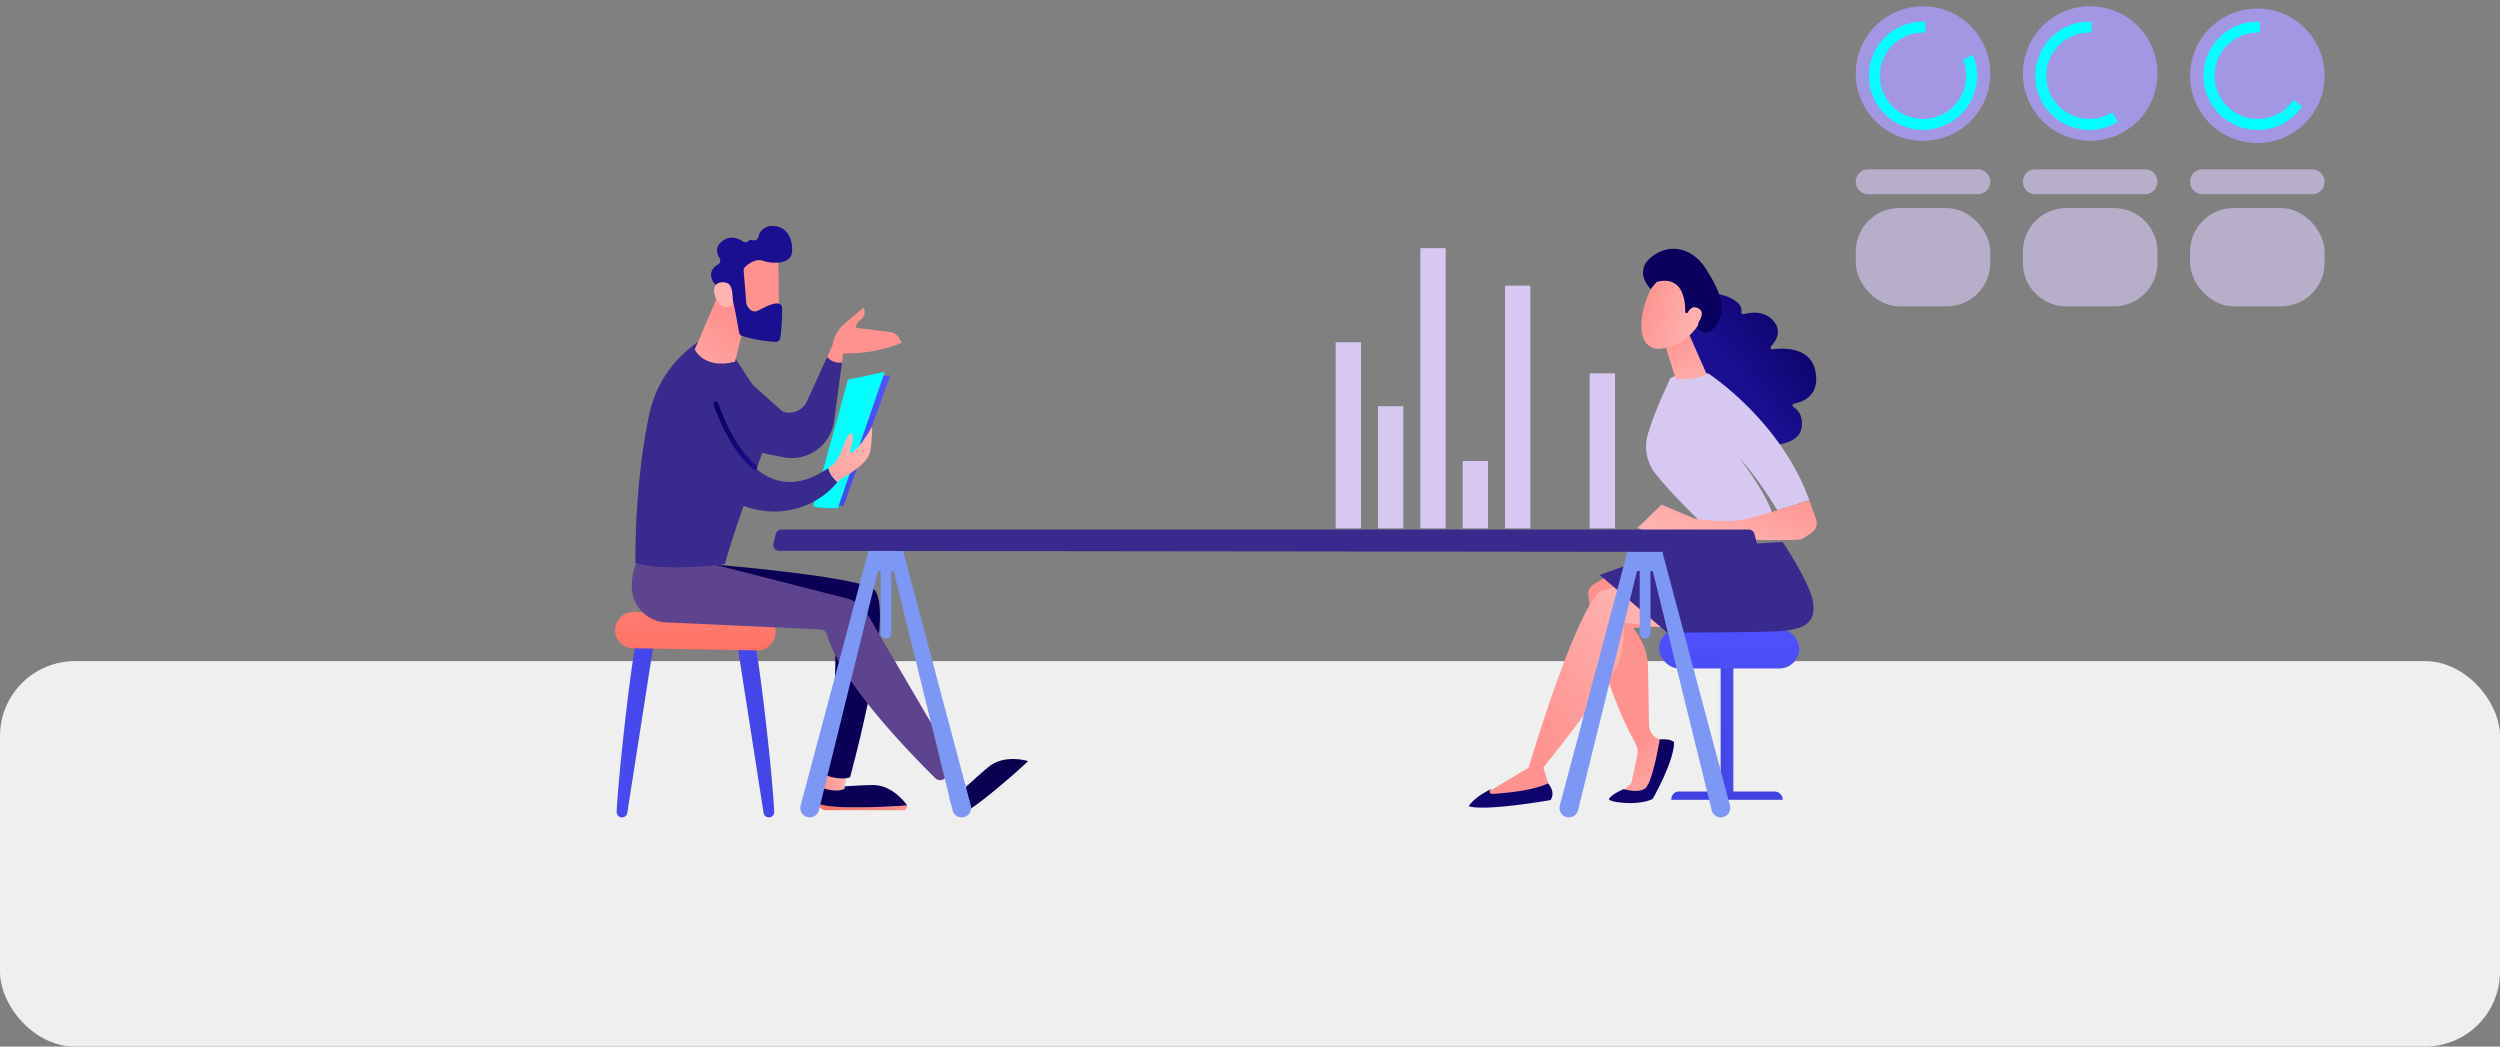 <svg xmlns="http://www.w3.org/2000/svg" xmlns:xlink="http://www.w3.org/1999/xlink" width="934" height="391" viewBox="0 0 934 391">
  <rect x="0" y="0" width="934" height="391" fill="#808080" stroke="none"/>
  <defs>
    <linearGradient id="linear-gradient" x1="-0.281" y1="0.954" x2="1.881" y2="-0.303" gradientUnits="objectBoundingBox">
      <stop offset="0" stop-color="#4042e2"/>
      <stop offset="1" stop-color="#4f52ff"/>
    </linearGradient>
    <linearGradient id="linear-gradient-2" x1="0.507" y1="0.068" x2="0.761" y2="-21.397" xlink:href="#linear-gradient"/>
    <linearGradient id="linear-gradient-3" x1="0.34" y1="4.039" x2="0.537" y2="-0.315" xlink:href="#linear-gradient"/>
    <linearGradient id="linear-gradient-4" x1="0.712" y1="0.715" x2="0.854" y2="1.061" gradientUnits="objectBoundingBox">
      <stop offset="0" stop-color="#ff928e"/>
      <stop offset="1" stop-color="#feb3b1"/>
    </linearGradient>
    <linearGradient id="linear-gradient-5" x1="0.532" y1="0.006" x2="0.327" y2="3.202" gradientUnits="objectBoundingBox">
      <stop offset="0" stop-color="#09005d"/>
      <stop offset="1" stop-color="#1a0f91"/>
    </linearGradient>
    <linearGradient id="linear-gradient-6" x1="0.258" y1="0.704" x2="0.871" y2="0.217" xlink:href="#linear-gradient-4"/>
    <linearGradient id="linear-gradient-7" x1="0.554" y1="-2.158" x2="0.395" y2="6.275" xlink:href="#linear-gradient-5"/>
    <linearGradient id="linear-gradient-8" x1="0.958" y1="0.108" x2="0.417" y2="0.574" xlink:href="#linear-gradient-5"/>
    <linearGradient id="linear-gradient-9" x1="0.268" y1="-0.098" x2="0.725" y2="1.234" xlink:href="#linear-gradient-4"/>
    <linearGradient id="linear-gradient-10" x1="-0.006" y1="0.333" x2="0.924" y2="0.733" xlink:href="#linear-gradient-4"/>
    <linearGradient id="linear-gradient-11" x1="-5.238" y1="3.084" x2="-6.169" y2="3.939" xlink:href="#linear-gradient-5"/>
    <linearGradient id="linear-gradient-12" x1="-2.645" y1="-0.595" x2="0.947" y2="0.669" xlink:href="#linear-gradient-4"/>
    <linearGradient id="linear-gradient-13" x1="1.121" y1="0.08" x2="0.233" y2="0.773" xlink:href="#linear-gradient-4"/>
    <linearGradient id="linear-gradient-14" x1="1.73" y1="-0.13" x2="-1.657" y2="1.467" xlink:href="#linear-gradient"/>
    <linearGradient id="linear-gradient-15" x1="1.289" y1="0.127" x2="-2.098" y2="1.724" xlink:href="#linear-gradient"/>
    <linearGradient id="linear-gradient-16" x1="0.484" y1="1.179" x2="0.561" y2="-2.195" gradientUnits="objectBoundingBox">
      <stop offset="0" stop-color="#fe7062"/>
      <stop offset="1" stop-color="#ff928e"/>
    </linearGradient>
    <linearGradient id="linear-gradient-17" x1="-12.616" y1="3.8" x2="-12.955" y2="5.153" xlink:href="#linear-gradient-4"/>
    <linearGradient id="linear-gradient-18" x1="0" y1="0.5" x2="1" y2="0.5" xlink:href="#linear-gradient-16"/>
    <linearGradient id="linear-gradient-19" x1="0.772" y1="-6.693" x2="0.499" y2="0.843" gradientUnits="objectBoundingBox">
      <stop offset="0" stop-color="#020039"/>
      <stop offset="1" stop-color="#090056"/>
    </linearGradient>
    <linearGradient id="linear-gradient-20" x1="0" y1="0.5" x2="1" y2="0.5" xlink:href="#linear-gradient-4"/>
    <linearGradient id="linear-gradient-22" x1="0.734" y1="-1.867" x2="0.424" y2="1.1" xlink:href="#linear-gradient-19"/>
    <linearGradient id="linear-gradient-23" x1="0.5" y1="-1.229" x2="0.5" y2="-0.49" xlink:href="#linear-gradient-19"/>
    <linearGradient id="linear-gradient-25" x1="0.635" y1="0.392" x2="0.098" y2="1.51" xlink:href="#linear-gradient-4"/>
    <linearGradient id="linear-gradient-26" x1="0" y1="0.5" x2="1" y2="0.5" xlink:href="#linear-gradient"/>
    <linearGradient id="linear-gradient-27" x1="-14.014" y1="19.466" x2="-15.601" y2="20.839" xlink:href="#linear-gradient-4"/>
    <linearGradient id="linear-gradient-28" x1="-8.403" y1="12.267" x2="-7.323" y2="12.267" xlink:href="#linear-gradient-5"/>
    <linearGradient id="linear-gradient-29" x1="-39.46" y1="57.032" x2="-36.306" y2="54.607" xlink:href="#linear-gradient-4"/>
    <linearGradient id="linear-gradient-30" x1="0" y1="0.5" x2="1" y2="0.5" xlink:href="#linear-gradient-5"/>
    <linearGradient id="linear-gradient-32" x1="-1.218" y1="1.584" x2="0.954" y2="0.207" xlink:href="#linear-gradient-4"/>
  </defs>
  <g id="Grupo_56217" data-name="Grupo 56217" transform="translate(-320 -2602)">
    <rect id="Rectángulo_5316" data-name="Rectángulo 5316" width="934" height="144" rx="28" transform="translate(320 2849)" fill="#efefef"/>
    <g id="Grupo_55492" data-name="Grupo 55492" transform="translate(-33.074 2313.053)">
      <g id="Grupo_55460" data-name="Grupo 55460" transform="translate(1044.031 288.947)">
        <circle id="Elipse_1390" data-name="Elipse 1390" cx="25.128" cy="25.128" r="25.128" transform="translate(0 50.012) rotate(-84.345)" fill="#a397e3"/>
        <circle id="Elipse_1391" data-name="Elipse 1391" cx="25.128" cy="25.128" r="25.128" transform="matrix(0.081, -0.997, 0.997, 0.081, 62.845, 50.484)" fill="#a397e3"/>
        <circle id="Elipse_1392" data-name="Elipse 1392" cx="25.128" cy="25.128" r="25.128" transform="matrix(0.125, -0.992, 0.992, 0.125, 124.316, 50.1)" fill="#a397e3"/>
        <g id="Grupo_55458" data-name="Grupo 55458" transform="translate(7.253 8.075)">
          <path id="Trazado_101374" data-name="Trazado 101374" d="M1980.086,454.136a16.142,16.142,0,1,1-14.931-10.007q.409,0,.814.021v-4.092c-.271-.011-.542-.018-.814-.018a20.217,20.217,0,1,0,18.684,12.466Z" transform="translate(-1944.926 -440.04)" fill="aqua"/>
          <path id="Trazado_101375" data-name="Trazado 101375" d="M2190.67,473.925a16.14,16.14,0,1,1-8.6-29.8q.409,0,.814.021v-4.092c-.27-.011-.542-.018-.814-.018a20.229,20.229,0,1,0,10.628,37.443Z" transform="translate(-2099.664 -440.04)" fill="aqua"/>
          <path id="Trazado_101376" data-name="Trazado 101376" d="M2414.667,469.344a16.141,16.141,0,1,1-13.348-25.215q.409,0,.814.021v-4.092c-.27-.011-.542-.018-.814-.018a20.229,20.229,0,1,0,16.661,31.7Z" transform="translate(-2256.066 -440.04)" fill="aqua"/>
        </g>
        <g id="Grupo_55459" data-name="Grupo 55459" transform="translate(2.354 63.255)" opacity="0.64">
          <path id="Trazado_101377" data-name="Trazado 101377" d="M1973.437,632.542h-40.949a4.654,4.654,0,1,0,0,9.308h40.949a4.654,4.654,0,0,0,0-9.308Z" transform="translate(-1927.834 -632.542)" fill="#d7c8f2"/>
          <path id="Trazado_101378" data-name="Trazado 101378" d="M2191.309,632.542H2150.36a4.654,4.654,0,0,0,0,9.308h40.949a4.654,4.654,0,1,0,0-9.308Z" transform="translate(-2083.254 -632.542)" fill="#d7c8f2"/>
          <path id="Trazado_101379" data-name="Trazado 101379" d="M2368.23,641.85h40.949a4.654,4.654,0,1,0,0-9.308H2368.23a4.654,4.654,0,1,0,0,9.308Z" transform="translate(-2238.673 -632.542)" fill="#d7c8f2"/>
          <rect id="Rectángulo_5294" data-name="Rectángulo 5294" width="50.257" height="36.714" rx="16.236" transform="translate(0 14.479)" fill="#d7c8f2"/>
          <path id="Rectángulo_5295" data-name="Rectángulo 5295" d="M16.236,0H34.021A16.235,16.235,0,0,1,50.257,16.235v4.243A16.236,16.236,0,0,1,34.021,36.714H16.236A16.236,16.236,0,0,1,0,20.478V16.236A16.236,16.236,0,0,1,16.236,0Z" transform="translate(62.452 14.479)" fill="#d7c8f2"/>
          <rect id="Rectángulo_5296" data-name="Rectángulo 5296" width="50.257" height="36.714" rx="16.236" transform="translate(124.903 14.479)" fill="#d7c8f2"/>
        </g>
      </g>
      <g id="Grupo_55466" data-name="Grupo 55466" transform="translate(852.074 381.661)">
        <rect id="Rectángulo_5297" data-name="Rectángulo 5297" width="9.467" height="69.523" transform="translate(0 35.158)" fill="#d7c8f2"/>
        <rect id="Rectángulo_5298" data-name="Rectángulo 5298" width="9.467" height="45.629" transform="translate(15.818 59.052)" fill="#d7c8f2"/>
        <rect id="Rectángulo_5299" data-name="Rectángulo 5299" width="9.467" height="104.682" transform="translate(31.636 0)" fill="#d7c8f2"/>
        <rect id="Rectángulo_5300" data-name="Rectángulo 5300" width="9.467" height="25.149" transform="translate(47.454 79.533)" fill="#d7c8f2"/>
        <rect id="Rectángulo_5301" data-name="Rectángulo 5301" width="9.467" height="90.686" transform="translate(63.271 13.995)" fill="#d7c8f2"/>
        <rect id="Rectángulo_5303" data-name="Rectángulo 5303" width="9.467" height="57.918" transform="translate(94.907 46.764)" fill="#d7c8f2"/>
      </g>
      <g id="Grupo_55490" data-name="Grupo 55490" transform="translate(582.88 211.893)">
        <g id="Grupo_55471" data-name="Grupo 55471" transform="translate(390.059 311.954)">
          <rect id="Rectángulo_5308" data-name="Rectángulo 5308" width="4.752" height="51.392" transform="translate(22.968 11.515)" fill="url(#linear-gradient)"/>
          <path id="Rectángulo_5309" data-name="Rectángulo 5309" d="M2.87,0H38.529a3.093,3.093,0,0,1,3.093,3.093v0a0,0,0,0,1,0,0H0a0,0,0,0,1,0,0V2.87A2.87,2.87,0,0,1,2.87,0Z" transform="translate(4.533 60.805)" fill="url(#linear-gradient-2)"/>
          <rect id="Rectángulo_5310" data-name="Rectángulo 5310" width="52.332" height="14.842" rx="7.421" fill="url(#linear-gradient-3)"/>
        </g>
        <g id="Grupo_55475" data-name="Grupo 55475" transform="translate(318.945 169.99)">
          <g id="Grupo_55472" data-name="Grupo 55472" transform="translate(0 109.561)">
            <path id="Trazado_101430" data-name="Trazado 101430" d="M2075.554,1326.411a41.359,41.359,0,0,0-15,6.4,3.958,3.958,0,0,0-1.747,3.782c.951,7.53,4.86,31.9,17.749,55.71a6,6,0,0,1,.575,4.112l-2.239,10.421-4.153,3.894h10.7l7.123-19.274-3.046-.963a5.762,5.762,0,0,1-4.024-5.395l-.357-20.676a23.524,23.524,0,0,0-5.648-15.567l17.083-.831Z" transform="translate(-2014.18 -1316.759)" fill="url(#linear-gradient-4)"/>
            <path id="Trazado_101431" data-name="Trazado 101431" d="M2085.793,1571.979c-.974,1.275,10.485,2.957,16.274.169,0,0,8.025-13.963,8.025-21.152,0,0-.637-1.466-5.349-1.133,0,0-2.695,16.533-5.54,18.385s-7.96.187-7.96.187S2087.23,1570.1,2085.793,1571.979Z" transform="translate(-2033.411 -1476.124)" fill="url(#linear-gradient-5)"/>
            <path id="Trazado_101432" data-name="Trazado 101432" d="M1991.667,1355.768c-.091-.157-18.393-2.2-18.393-2.2a42.306,42.306,0,0,1-1.273,13.225c-1.872,7.66-28.743,40.849-28.743,40.849l2.818,8.932a45.32,45.32,0,0,1-25.713,1.547l17.461-10.479s16.341-55.689,26.351-65.623l18.345-6.347Z" transform="translate(-1915.443 -1323.364)" fill="url(#linear-gradient-6)"/>
            <path id="Trazado_101433" data-name="Trazado 101433" d="M2142.2,1292.739s10.544,15.684,11.409,22.838-2.888,10.061-13.952,10.54-40.6.472-40.6.472l-25.208-21.544s18.371-6.555,23.147-8.409S2142.2,1292.739,2142.2,1292.739Z" transform="translate(-2024.935 -1292.739)" fill="#392a8d"/>
            <path id="Trazado_101434" data-name="Trazado 101434" d="M1932.765,1607.416s3.033,2.938.984,6.207c0,0-24.029,4.259-30.553,2.327,0,0,1.355-3.092,8.7-6.612l-.542.416a.878.878,0,0,0,.58,1.574C1916.776,1611.053,1926.794,1610.166,1932.765,1607.416Z" transform="translate(-1903.196 -1517.216)" fill="url(#linear-gradient-7)"/>
          </g>
          <g id="Grupo_55474" data-name="Grupo 55474" transform="translate(63.001)">
            <path id="Trazado_101435" data-name="Trazado 101435" d="M2195.788,968.682c1.593.5,7.337,2.558,6.6,6.252a.675.675,0,0,0,.846.775c2.475-.666,7.942-1.506,11.33,2.741,2.992,3.749.756,7.287-1.067,9.229a.68.68,0,0,0,.568,1.15c4.55-.574,14.436-.712,16.053,8.549,1.508,8.636-4.5,11.071-8.068,11.758a.676.676,0,0,0-.226,1.238c1.779,1.128,3.839,3.46,3.007,8.061-1.305,7.211-15.444,6.621-17.1,6.527a.667.667,0,0,1-.295-.088l-22.646-12.916a.683.683,0,0,1-.334-.475l-4.572-26.4a.681.681,0,0,1,.18-.588l11.344-16.3C2188.82,966.775,2195.542,968.605,2195.788,968.682Z" transform="translate(-2163.566 -951.276)" fill="url(#linear-gradient-8)"/>
            <path id="Trazado_101436" data-name="Trazado 101436" d="M2156.028,1129.885s-12.279-11.692-18.323-19.436a16.431,16.431,0,0,1-2.782-14.788c2.76-9.3,7.664-18.926,8.111-20.425.686-2.3,14.454-2.2,14.454-2.2s27.093,17.583,37.738,47.368l-11.955,3.722s-7.074-11.868-14.063-19.413c0,0,12.094,15.977,12.52,22.518Z" transform="translate(-2131.013 -1026.45)" fill="#d7c8f2"/>
            <path id="Trazado_101437" data-name="Trazado 101437" d="M2159.11,1024.286c.144.478,3.737,12.391,4.018,12.638s7.881.656,11.458-1.789l-6.827-15.527Z" transform="translate(-2148.754 -988.338)" fill="url(#linear-gradient-9)"/>
            <g id="Grupo_55473" data-name="Grupo 55473" transform="translate(1.46)">
              <path id="Trazado_101438" data-name="Trazado 101438" d="M2135.844,941.9s-5.544,4.343-7.346,14.545,2.51,13.517,6.659,13.007,10.1-2.218,14.828-9.776S2143.132,936.557,2135.844,941.9Z" transform="translate(-2128.076 -932.124)" fill="url(#linear-gradient-10)"/>
              <path id="Trazado_101439" data-name="Trazado 101439" d="M2145.958,934.392s1.132-14.518-10.646-11.49l-2.238,2.68s-6.3-6.171-.18-11.591,15.173-4.771,20.764,3.934,7.834,14.94,4.067,20.853-7.231,1.307-7.231,1.307,1.569-5-.159-6.979-3.54,1.466-3.54,1.466Z" transform="translate(-2129.607 -910.519)" fill="url(#linear-gradient-11)"/>
              <path id="Trazado_101440" data-name="Trazado 101440" d="M2186.1,992.7s.538-7.466,4.461-5.616-.88,7-2.827,8.775Z" transform="translate(-2169.471 -964.926)" fill="url(#linear-gradient-12)"/>
            </g>
            <path id="Trazado_101441" data-name="Trazado 101441" d="M2122.983,1248.638l9.021-8.7,12.48,5.272s12.423,1.925,19.533,0l7.11-1.925,16.067-5,2.523,7.132a4.294,4.294,0,0,1-1.569,4.933,28.354,28.354,0,0,1-4.058,2.528c-2.116.926-52.159-.64-52.159-.64Z" transform="translate(-2122.983 -1144.335)" fill="url(#linear-gradient-13)"/>
          </g>
        </g>
        <g id="Grupo_55476" data-name="Grupo 55476" transform="translate(0 305.672)">
          <path id="Trazado_101442" data-name="Trazado 101442" d="M800.133,1418.935c-1.364,2.019-6.787,47.731-7.636,64.614a2,2,0,0,0,2,2.094h0a2,2,0,0,0,1.977-1.692l9.919-63.561Z" transform="translate(-791.925 -1408.883)" fill="url(#linear-gradient-14)"/>
          <path id="Trazado_101443" data-name="Trazado 101443" d="M955.669,1418.935c1.364,2.019,6.787,47.731,7.636,64.614a2,2,0,0,1-2,2.094h0a2,2,0,0,1-1.977-1.692l-9.919-63.561Z" transform="translate(-903.862 -1408.883)" fill="url(#linear-gradient-15)"/>
          <path id="Trazado_101444" data-name="Trazado 101444" d="M790.513,1390.353l0,.5a6.8,6.8,0,0,0,6.925,6.594l45.846.78a6.854,6.854,0,0,0,7.176-6.221l.024-.456a6.77,6.77,0,0,0-6.91-6.856l-45.865-.822A6.829,6.829,0,0,0,790.513,1390.353Z" transform="translate(-790.508 -1383.869)" fill="url(#linear-gradient-16)"/>
        </g>
        <g id="Grupo_55481" data-name="Grupo 55481" transform="translate(6.229 161.495)">
          <g id="Grupo_55477" data-name="Grupo 55477" transform="translate(40.506 30.482)">
            <path id="Trazado_101445" data-name="Trazado 101445" d="M1094.784,1000.326l-1.194-1.943a4.319,4.319,0,0,0-3.148-2.024l-12.712-1.576s-.563-1.427,1.772-3.117.956-4.442.956-4.442-3.124,2.562-7.644,6.511a12.592,12.592,0,0,0-3.934,7.484l-2.035,4.461a5.906,5.906,0,0,0,5.56,2.06l.463-3.414A54.37,54.37,0,0,0,1094.784,1000.326Z" transform="translate(-1034.369 -987.224)" fill="url(#linear-gradient-17)"/>
            <path id="Trazado_101446" data-name="Trazado 101446" d="M986.025,1051.608l-7.551,16.554a7.246,7.246,0,0,1-9.105,3.789L953.892,1058.2l-.343,27.616,16.13,3.23a15.954,15.954,0,0,0,18.943-13.5l2.963-21.872A5.906,5.906,0,0,1,986.025,1051.608Z" transform="translate(-953.549 -1033.153)" fill="#392a8d"/>
          </g>
          <g id="Grupo_55478" data-name="Grupo 55478" transform="translate(69.515 208.855)">
            <path id="Trazado_101447" data-name="Trazado 101447" d="M1068.407,1635.231c-8.15,0-11.756-.7-13.368-1.337a3.092,3.092,0,0,0,3.011,2.4h28.832a1.4,1.4,0,0,0,1.351-1.771C1084.947,1634.783,1077.967,1635.231,1068.407,1635.231Z" transform="translate(-1054.956 -1626.903)" fill="url(#linear-gradient-18)"/>
            <path id="Trazado_101448" data-name="Trazado 101448" d="M1088.028,1617.121a1.364,1.364,0,0,0-.236-.491c-2.2-2.8-6.608-7.207-12.609-7.123-8.791.124-11.857,1.078-18.688.053l-1.612,5.343a3.063,3.063,0,0,0-.049,1.594c1.612.638,5.218,1.337,13.368,1.337C1077.761,1617.833,1084.742,1617.385,1088.028,1617.121Z" transform="translate(-1054.751 -1609.506)" fill="url(#linear-gradient-19)"/>
          </g>
          <path id="Trazado_101449" data-name="Trazado 101449" d="M1062.811,1589.613l-1.979,6.729s4.383,2,8.238.394l.757-5.829Z" transform="translate(-989.574 -1386.46)" fill="url(#linear-gradient-20)"/>
          <g id="Grupo_55479" data-name="Grupo 55479" transform="translate(118.709 199.129)">
            <path id="Trazado_101450" data-name="Trazado 101450" d="M1248.2,1591.493c-6.353,5.1-9.6,6.821-11.254,7.336a3.088,3.088,0,0,0,3.841-.028l22.475-18.059a1.4,1.4,0,0,0-.05-2.221C1260.81,1580.786,1255.648,1585.505,1248.2,1591.493Z" transform="translate(-1233.912 -1577.677)" fill="url(#linear-gradient-18)"/>
            <path id="Trazado_101451" data-name="Trazado 101451" d="M1255.668,1576.419a1.358,1.358,0,0,0-.49-.233c-3.46-.8-9.644-1.453-14.27,2.371-6.776,5.6-8.571,8.263-14.535,11.748l2.074,5.154a3.039,3.039,0,0,0,.955,1.267c1.654-.515,4.9-2.231,11.254-7.336C1248.109,1583.4,1253.271,1578.683,1255.668,1576.419Z" transform="translate(-1226.373 -1575.574)" fill="url(#linear-gradient-22)"/>
          </g>
          <path id="Trazado_101452" data-name="Trazado 101452" d="M896.712,1322.171s48.793,3.984,58.8,8.7-8.168,70.752-8.168,70.752-2.725,1.312-8.788-.573c0,0,6.218-48.735,1.591-59.3l-52.83-8.641Z" transform="translate(-865.797 -1195.678)" fill="url(#linear-gradient-23)"/>
          <path id="Trazado_101453" data-name="Trazado 101453" d="M1209.46,1587.44c.453.413,4.848,9.277,4.848,9.277s4.893-1.059,5.891-4.155l-4.4-8Z" transform="translate(-1095.599 -1382.856)" fill="url(#linear-gradient-20)"/>
          <path id="Trazado_101454" data-name="Trazado 101454" d="M813.765,1320.748a24.711,24.711,0,0,0-1.525,8.91,13.378,13.378,0,0,0,12.766,13.088l57.681,2.63a2.767,2.767,0,0,1,2.554,2.079c1.355,5.243,7.981,21.343,40.367,53.469a2.611,2.611,0,0,0,3.23.352l4.61-2.912a1.062,1.062,0,0,0,.349-1.434l-33.585-57.351a13,13,0,0,0-7.9-5.857l-49.162-12.567Z" transform="translate(-812.238 -1194.663)" fill="#5e448f"/>
          <path id="Trazado_101455" data-name="Trazado 101455" d="M816.983,1114.313s-.572-28.589,5.143-55.494a43.437,43.437,0,0,1,15.581-25.116l2.669-2.1,13.368,5.431,8.676,13.173a30.974,30.974,0,0,1,1.456,24.3c-4.77,13.311-11.847,33.448-13.473,40.224C850.4,1114.73,828.263,1117.655,816.983,1114.313Z" transform="translate(-815.612 -988.397)" fill="#392a8d"/>
          <path id="Trazado_101456" data-name="Trazado 101456" d="M904.707,957.273,894.263,981.5s3.342,7.519,15.039,4.6l4.178-16.71Z" transform="translate(-870.751 -935.376)" fill="url(#linear-gradient-25)"/>
          <path id="Trazado_101457" data-name="Trazado 101457" d="M1051.659,1122.943c0-.418,13.368-45.117,13.368-45.117l14.621-2.506L1062.1,1124.2Z" transform="translate(-983.031 -1019.586)" fill="url(#linear-gradient-26)"/>
          <path id="Trazado_101458" data-name="Trazado 101458" d="M1048.744,1121.078c.836.835,9.19.835,9.19.835l17.546-50.965-13.786,2.924Z" transform="translate(-980.951 -1016.467)" fill="aqua"/>
          <g id="Grupo_55480" data-name="Grupo 55480" transform="translate(29.622)">
            <path id="Trazado_101459" data-name="Trazado 101459" d="M960.956,913.293c.126.339.4,24.209.4,24.209l-13.633-.132L944.1,914.785S958.848,907.628,960.956,913.293Z" transform="translate(-935.926 -902.446)" fill="url(#linear-gradient-27)"/>
            <path id="Trazado_101460" data-name="Trazado 101460" d="M927.753,897.564l.976,12.039a1.665,1.665,0,0,0,.1.448c.329.889,1.687,3.865,4.646,2.29,2.686-1.429,5.158-2.693,7.089-2.53a1.686,1.686,0,0,1,1.546,1.661,72.873,72.873,0,0,1-.689,11.3,1.682,1.682,0,0,1-1.787,1.4,54.363,54.363,0,0,1-12.471-2.211,1.688,1.688,0,0,1-1.124-1.31c-.514-2.981-2.11-12.037-2.945-14.492-.784-2.3-3.99-3.093-5.359-3.328a1.658,1.658,0,0,1-1.1-.711c-.9-1.336-2.435-4.545,1.529-6.854a1.689,1.689,0,0,0,.584-2.361c-1.011-1.621-1.858-4.247,1.121-6.438,3.028-2.227,5.918-.981,7.584.179a1.688,1.688,0,0,0,2.156-.206,1.335,1.335,0,0,1,1.5-.271,1.662,1.662,0,0,0,2.149-1.194,5.038,5.038,0,0,1,5.105-4.088c6.04-.261,8.095,6.05,7.376,10.164s-7.284,4.026-10.833,2.8c-2.7-.934-5.464,1.254-6.634,2.357A1.672,1.672,0,0,0,927.753,897.564Z" transform="translate(-915.578 -880.883)" fill="url(#linear-gradient-28)"/>
            <path id="Trazado_101461" data-name="Trazado 101461" d="M926.236,962.787s.945-7.223-1.87-8.333-6.274.53-4.422,5.214C922.248,965.493,926.236,962.787,926.236,962.787Z" transform="translate(-918.321 -933.127)" fill="url(#linear-gradient-29)"/>
          </g>
          <path id="Trazado_101462" data-name="Trazado 101462" d="M919.694,1118.5c-29.679,20.526-42.291-26.3-42.6-26.557-19.216-15.874-18.3,12.942-15.874,16.292,24.551,38.27,53.054,27.154,61.859,15.407A9.549,9.549,0,0,1,919.694,1118.5Z" transform="translate(-846.266 -1028.065)" fill="#392a8d"/>
          <path id="Trazado_101463" data-name="Trazado 101463" d="M934.3,1135.226a.872.872,0,0,1-.563-.206c-7.391-6.218-12.145-16.57-14.831-24.159a.876.876,0,1,1,1.651-.585c2.14,6.045,6.844,17.124,14.308,23.4a.876.876,0,0,1-.564,1.546Z" transform="translate(-888.293 -1044.105)" fill="url(#linear-gradient-30)"/>
          <path id="Trazado_101464" data-name="Trazado 101464" d="M886.306,1181.671a.876.876,0,0,1-.338-.068c-9.469-3.966-18.2-12.1-25.956-24.191a.876.876,0,1,1,1.475-.946c7.558,11.782,16.022,19.695,25.158,23.521a.876.876,0,0,1-.339,1.684Z" transform="translate(-846.22 -1077.185)" fill="url(#linear-gradient-30)"/>
          <path id="Trazado_101465" data-name="Trazado 101465" d="M1084.758,1141.721s-.269,1.018-3.193,5.2-6.266,7.1-4.6,2.089-.418-6.684-2.406-1.225a32.409,32.409,0,0,1-3.86,7.909q-1.168.919-2.3,1.7a9.55,9.55,0,0,0,3.38,5.142c1.2-.854,1.847-1.413,1.847-1.413s9.608-5.013,10.444-10.026A52.884,52.884,0,0,0,1084.758,1141.721Z" transform="translate(-994.974 -1066.953)" fill="url(#linear-gradient-32)"/>
        </g>
        <g id="Grupo_55489" data-name="Grupo 55489" transform="translate(59.079 274.881)">
          <g id="Grupo_55488" data-name="Grupo 55488" transform="translate(10.117 2.483)">
            <g id="Grupo_55482" data-name="Grupo 55482" transform="translate(0 2.534)">
              <path id="Trazado_101466" data-name="Trazado 101466" d="M1058.151,1293.95c-.217.9-20.881,78.4-26.12,98.046a3.552,3.552,0,0,0,3.4,4.488h0a3.529,3.529,0,0,0,3.416-2.7l22.939-93.005Z" transform="translate(-1031.907 -1293.95)" fill="#7d97f4"/>
            </g>
            <g id="Grupo_55483" data-name="Grupo 55483" transform="translate(33.925 2.308)">
              <path id="Trazado_101467" data-name="Trazado 101467" d="M1153.893,1293.16c.217.9,20.881,78.571,26.12,98.263a3.558,3.558,0,0,1-3.4,4.5h0a3.531,3.531,0,0,1-3.416-2.706L1150.258,1300Z" transform="translate(-1150.258 -1293.16)" fill="#7d97f4"/>
            </g>
            <g id="Grupo_55484" data-name="Grupo 55484" transform="translate(25.55)">
              <path id="Trazado_101468" data-name="Trazado 101468" d="M1133.914,1285.109h-12.87v10.335a2.673,2.673,0,0,0,2.657,2.69h1.765v23.215a2.024,2.024,0,0,0,2.012,2.036h0a2.024,2.024,0,0,0,2.012-2.036v-23.215h.9a3.549,3.549,0,0,0,3.527-3.57Z" transform="translate(-1121.044 -1285.109)" fill="#7d97f4"/>
            </g>
            <g id="Grupo_55485" data-name="Grupo 55485" transform="translate(283.622 2.534)">
              <path id="Trazado_101469" data-name="Trazado 101469" d="M2047.609,1293.95c-.216.9-20.881,78.4-26.12,98.046a3.552,3.552,0,0,0,3.4,4.488h0a3.529,3.529,0,0,0,3.416-2.7l22.939-93.005Z" transform="translate(-2021.366 -1293.95)" fill="#7d97f4"/>
            </g>
            <g id="Grupo_55486" data-name="Grupo 55486" transform="translate(317.547 2.534)">
              <path id="Trazado_101470" data-name="Trazado 101470" d="M2143.351,1293.95c.216.9,20.881,78.4,26.12,98.046a3.552,3.552,0,0,1-3.4,4.488h0a3.529,3.529,0,0,1-3.416-2.7l-22.939-93.005Z" transform="translate(-2139.716 -1293.95)" fill="#7d97f4"/>
            </g>
            <g id="Grupo_55487" data-name="Grupo 55487" transform="translate(309.173)">
              <path id="Trazado_101471" data-name="Trazado 101471" d="M2123.372,1285.109H2110.5v10.335a2.674,2.674,0,0,0,2.657,2.69h1.766v23.215a2.024,2.024,0,0,0,2.012,2.036h0a2.024,2.024,0,0,0,2.012-2.036v-23.215h.9a3.549,3.549,0,0,0,3.527-3.57Z" transform="translate(-2110.502 -1285.109)" fill="#7d97f4"/>
            </g>
          </g>
          <path id="Trazado_101472" data-name="Trazado 101472" d="M999.69,1276.448h361.375a2.207,2.207,0,0,1,2.133,1.672l1,3.934a2.223,2.223,0,0,1-2.145,2.786l-363.251-.429a2.224,2.224,0,0,1-2.123-2.774l.873-3.505A2.207,2.207,0,0,1,999.69,1276.448Z" transform="translate(-996.613 -1276.448)" fill="#392a8d"/>
        </g>
      </g>
    </g>
  </g>
</svg>
